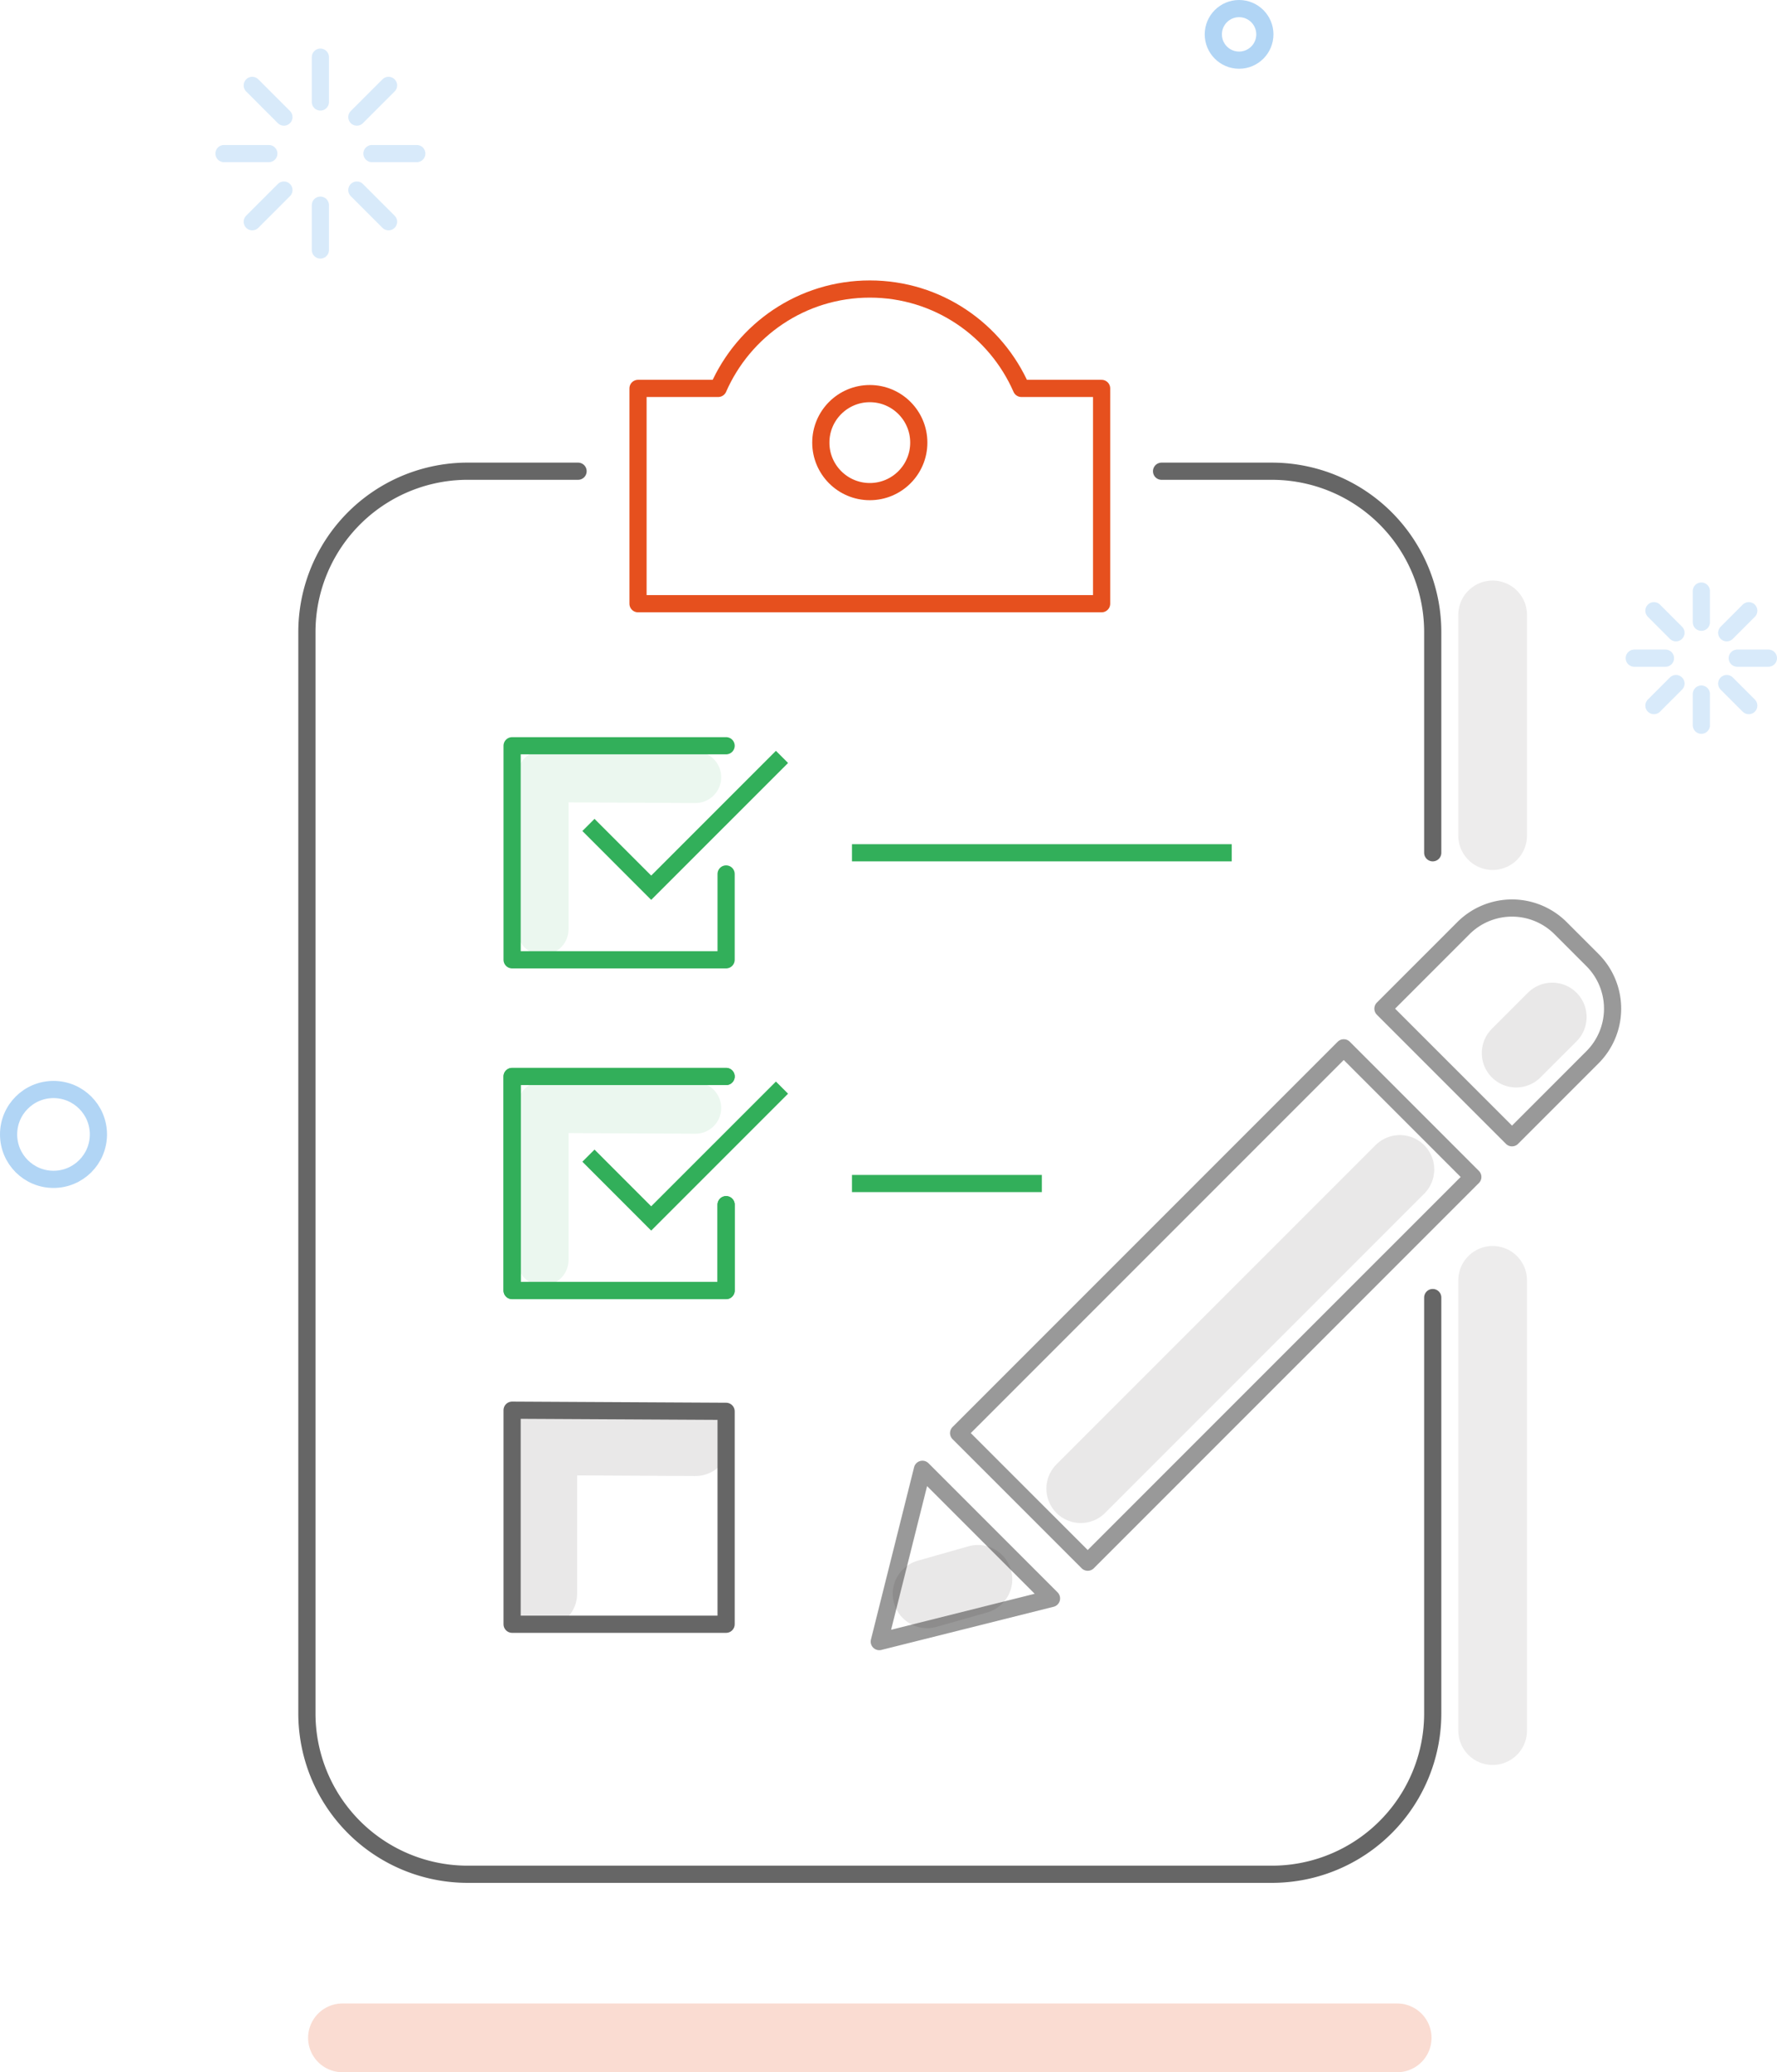 <svg xmlns="http://www.w3.org/2000/svg" width="103.43" height="120.571" viewBox="0 0 103.43 120.571"><path fill="none" stroke="#E6501E" stroke-linecap="round" stroke-linejoin="round" stroke-miterlimit="10" d="M59.45 22.599c-1.488-3.401-4.874-5.782-8.823-5.782s-7.335 2.382-8.823 5.782h-4.668v12.528h26.983V22.599H59.45z"/><path fill="none" stroke="#666" stroke-linecap="round" stroke-linejoin="round" stroke-miterlimit="10" d="M83.392 49.618V36.779a9.36 9.36 0 0 0-9.361-9.361h-6.422m-33.963-.001h-6.422a9.36 9.36 0 0 0-9.361 9.361v62.914a9.36 9.36 0 0 0 9.361 9.361h46.807a9.36 9.36 0 0 0 9.361-9.361V75.498"/><path opacity=".08" fill="none" stroke="#231815" stroke-width="4" stroke-linecap="round" stroke-linejoin="round" stroke-miterlimit="10" d="M86.879 48.618V35.779m0 64.914V74.497"/><path fill="none" stroke="#32AF5A" stroke-linecap="round" stroke-linejoin="round" stroke-miterlimit="10" d="M42.263 50.851v4.995H29.807V43.391h12.456"/><path fill="none" stroke="#32AF5A" stroke-miterlimit="10" d="M45.516 44.04l-7.613 7.612-3.653-3.654m15.339 1.621h22.103"/><path fill="none" stroke="#32AF5A" stroke-linecap="round" stroke-linejoin="round" stroke-miterlimit="10" d="M42.263 70.094v4.995H29.807V62.634h12.456"/><path fill="none" stroke="#32AF5A" stroke-linecap="round" stroke-linejoin="round" stroke-miterlimit="10" d="M42.263 70.094v4.995H29.807V62.634h12.456"/><path fill="none" stroke="#32AF5A" stroke-miterlimit="10" d="M45.516 63.283l-7.613 7.612-3.653-3.654m15.339 1.621H60.64"/><path opacity=".1" fill="none" stroke="#32AF5A" stroke-width="3" stroke-linecap="round" stroke-linejoin="round" stroke-miterlimit="10" d="M31.592 54.062v-8.886l8.886.047m-8.886 28.082v-8.886l8.886.047"/><path opacity=".1" fill="none" stroke="#231815" stroke-width="4" stroke-linecap="round" stroke-linejoin="round" stroke-miterlimit="10" d="M31.592 92.721v-8.886l8.886.047"/><path fill="none" stroke="#666" stroke-linecap="round" stroke-linejoin="round" stroke-miterlimit="10" d="M42.263 82.117v12.389H29.807V82.05l12.456.067"/><path opacity=".2" fill="none" stroke="#E6501E" stroke-width="4" stroke-linecap="round" stroke-linejoin="round" stroke-miterlimit="10" d="M19.933 118.571h61.389"/><g fill="none" stroke-linecap="round" stroke-linejoin="round" stroke-miterlimit="10"><path d="M78.213 60.968l7.512 7.513L63.31 90.895l-7.513-7.512zM51.179 95.515l2.511-10.024 7.512 7.513zM88.006 66.2l-7.512-7.512 4.683-4.683a4 4 0 0 1 5.657 0l1.855 1.855a4 4 0 0 1 0 5.657L88.006 66.2z" stroke="#999"/><path opacity=".1" stroke="#231815" stroke-width="4" d="M90.348 59.175l-2.1 2.099m-6.769 6.769L62.905 86.617m-5.986 5.277l-2.958.839"/></g><circle fill="none" stroke="#E6501E" stroke-linecap="round" stroke-linejoin="round" stroke-miterlimit="10" cx="50.627" cy="25.753" r="2.851"/><circle opacity=".4" fill="none" stroke="#3C96E6" stroke-linecap="round" stroke-linejoin="round" stroke-miterlimit="10" cx="72.121" cy="2" r="1.5"/><circle opacity=".4" fill="none" stroke="#3C96E6" stroke-linecap="round" stroke-linejoin="round" stroke-miterlimit="10" cx="3.114" cy="66.006" r="2.614"/><path opacity=".2" d="M18.648 3.326v2.608m0 6.004v2.608m-3.966-9.577l1.844 1.844m4.245 4.246l1.844 1.844m-9.577-3.967h2.609m6.003 0h2.609m-9.577 3.967l1.844-1.844m4.245-4.246l1.844-1.844m76.412 29.422v1.815m0 4.177v1.815m-2.76-6.664l1.283 1.284m2.954 2.954l1.283 1.283m-6.664-2.76h1.815m4.178 0h1.814m-6.663 2.76l1.283-1.283m2.954-2.954l1.283-1.284" fill="none" stroke="#3C96E6" stroke-linecap="round" stroke-linejoin="round" stroke-miterlimit="10"/></svg>